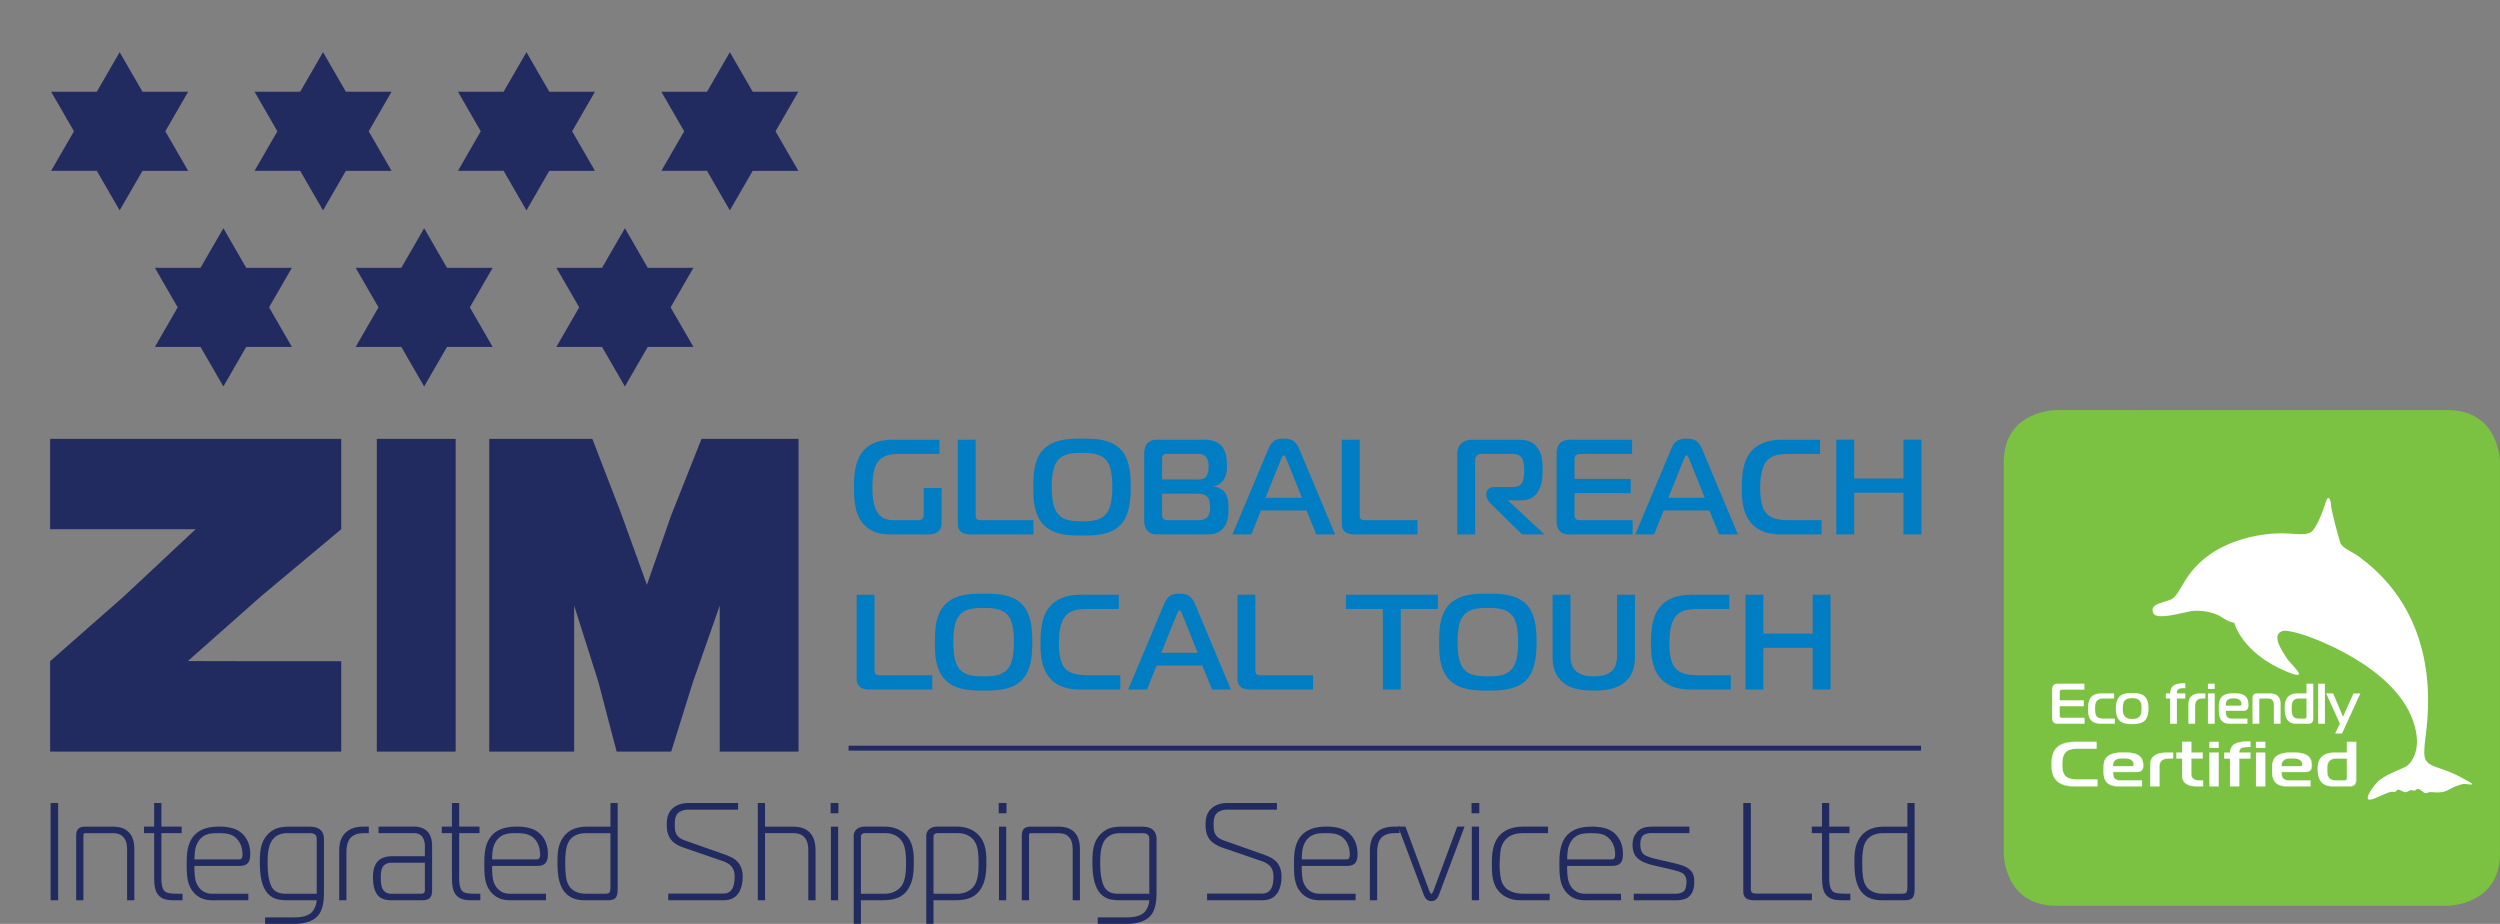 <?xml version="1.0" ?>
<svg xmlns="http://www.w3.org/2000/svg" viewBox="-2.732 -2.662 186.955 69.09">
	<rect x="-2.732" y="-2.662" width="186.955" height="69.09" fill="#808080" stroke="none"/>
	<g fill="#212b60">
		<path d="m1.053 64.66h.562v-7.274h-.562zm1.911-4.789c0-.145.011-.362.125-.508.145-.188.375-.207.541-.207h1.976c.52 0 .948.073 1.28.405.167.165.428.52.428 1.277v3.823h-.541v-3.687c0-.469-.053-.749-.24-.988-.23-.29-.542-.342-.894-.342h-1.956c-.053 0-.115 0-.147.041-.03.041-.03.125-.03.166v4.81h-.542zm7.539 4.79c-.47 0-.99.02-1.332-.322-.345-.333-.375-.873-.375-1.528v-3.168h-.76v-.49h.76v-1.765h.542v1.766h1.517v.489h-1.517v3.053c0 .47-.032 1.103.31 1.34.125.084.365.137.978.137h.293v.488zm4.67-3.056c.238 0 .228-.29.228-.364 0-.54-.187-.903-.375-1.122-.396-.466-.936-.476-1.425-.476-.55 0-1.145.02-1.528.663-.22.364-.25.76-.263 1.3zm-2.04 3.055c-.448 0-1.03-.114-1.458-.675-.425-.551-.446-1.247-.446-2.057 0-.77.042-1.704.74-2.285.497-.417 1.175-.49 1.725-.49.386 0 .957.05 1.406.312.218.135.884.593.884 1.745 0 .155-.01.531-.229.718-.167.146-.426.166-.582.166h-3.363c-.01.322.013.831.096 1.122.124.448.5.957 1.227.957h2.706v.487zm7.82-4.57c0-.155-.022-.27-.157-.364a.588.588 0 0 0 -.333-.082h-1.705c-.522 0-.843.196-1.02.384-.428.447-.458 1.256-.458 1.85 0 1.433.334 1.838.416 1.943.323.374.79.353 1.093.353h2.164zm-2.133 4.571c-.604 0-1.25-.04-1.686-.717-.353-.549-.435-1.319-.435-2.171 0-.862.092-1.527.611-2.058.459-.466.958-.56 1.645-.56h1.374c.291 0 .602.02.842.196.28.21.324.53.324.77v3.907c0 .676-.075 1.352-.449 1.788-.488.56-1.403.612-1.748.612h-2.205v-.488h2.205c.21 0 .865-.011 1.24-.342.258-.23.393-.624.415-.937zm3.814-3.617c0-.56.071-1.049.489-1.444.228-.219.613-.446 1.352-.446h.374v.489h-.333c-.3 0-.76.03-1.06.383-.23.282-.282.698-.282 1.143v3.491h-.54zm3.889.811c-.323 0-.522.156-.604.271-.136.177-.176.467-.176.852 0 .332.03.727.217.956a.72.72 0 0 0 .541.239h2.227c.063 0 .166 0 .24-.063.073-.061.073-.114.073-.187v-2.068zm1.758-2.7c.375 0 .75.145.968.383.291.312.332.77.332 1.102v3.294c0 .145-.01.405-.187.571-.166.156-.436.156-.625.156h-2.121c-.312 0-.698-.01-1-.248-.457-.377-.488-1.123-.488-1.455 0-.448.063-.968.456-1.3.303-.25.72-.292 1.032-.292h2.393v-.82c0-.177-.073-.487-.208-.653a.763.763 0 0 0 -.583-.25h-2.674v-.488zm4.492 5.506c-.468 0-.99.02-1.332-.322-.345-.333-.375-.873-.375-1.528v-3.168h-.76v-.49h.76v-1.765h.542v1.766h1.518v.489h-1.518v3.053c0 .47-.032 1.103.31 1.34.126.084.365.137.98.137h.29v.488zm4.657-3.056c.239 0 .229-.29.229-.364 0-.54-.188-.903-.374-1.122-.396-.466-.937-.476-1.426-.476-.55 0-1.144.02-1.529.663-.217.364-.25.76-.261 1.3zm-2.039 3.055c-.447 0-1.03-.114-1.457-.675-.426-.551-.448-1.247-.448-2.057 0-.77.043-1.704.74-2.285.498-.417 1.175-.49 1.727-.49.385 0 .957.05 1.405.312.218.135.885.593.885 1.745 0 .155-.012.531-.23.718-.167.146-.427.166-.583.166h-3.36c-.01.322.011.831.095 1.122.125.448.499.957 1.227.957h2.705v.487zm5.729-5.016c-.405 0-.989.082-1.311.622-.188.313-.271.802-.271 1.58 0 .998.103 1.33.157 1.477.28.757.988.85 1.425.85h1.383c.063 0 .25 0 .333-.083.063-.072.084-.269.084-.384v-4.062zm2.194 4.821c-.155.186-.425.196-.603.196h-1.716c-.541 0-1.385-.123-1.789-1.11-.22-.53-.25-1.185-.25-1.788s.03-1.227.415-1.787c.5-.727 1.26-.82 1.873-.82h1.676v-1.768h.54v6.473c0 .21-.041.47-.146.604m3.927-.304h4.11c.438 0 .853-.228.853-1.246 0-.479-.103-.915-.916-1.195l-2.902-.997c-.363-.125-.698-.313-.895-.543-.3-.341-.363-.777-.363-1.172 0-.374.04-.883.487-1.257.21-.176.584-.365 1.156-.365h3.693v.5h-3.756c-.26 0-.582.094-.76.28-.218.24-.218.613-.218.862 0 .458.043.905.739 1.152l2.83.999c.437.156.811.302 1.061.541.365.343.449.809.449 1.174 0 .064.01.821-.355 1.287-.333.438-.789.48-1.166.48h-4.048zm6.697-6.775h.54v1.77h2.02c.55 0 .966.102 1.278.392.395.375.48.903.48 1.456v3.656h-.542v-3.719c0-.24-.02-.676-.27-.965-.26-.302-.593-.333-.895-.333h-2.07v5.017h-.541zm5.467 1.77h.541v5.505h-.54zm.561-1h-.582v-.77h.582zm3.464 6.017c.5 0 .999-.198 1.28-.623.25-.385.314-.936.314-1.654 0-.757-.074-1.172-.2-1.453-.26-.583-.831-.8-1.331-.8h-1.593c-.052 0-.125.04-.166.07-.073.063-.084.126-.084.2v4.26zm-1.78 2.255h-.54v-6.59a.64.64 0 0 1 .26-.518c.209-.156.458-.166.614-.166h1.395c.364 0 1.102.05 1.645.634.56.59.581 1.38.581 2.036 0 .696-.042 1.414-.436 2.016-.439.655-1.061.82-1.956.82h-1.563zm7.206-2.255c.5 0 1-.198 1.28-.623.25-.385.314-.936.314-1.654 0-.757-.074-1.172-.2-1.453-.26-.583-.831-.8-1.331-.8h-1.593c-.05 0-.123.04-.166.07-.072.063-.084.126-.084.2v4.26zm-1.78 2.255h-.54v-6.59a.64.64 0 0 1 .26-.518c.21-.156.458-.166.614-.166h1.395c.364 0 1.103.05 1.645.634.56.59.581 1.38.581 2.036 0 .696-.042 1.414-.436 2.016-.439.655-1.061.82-1.956.82h-1.563zm4.898-7.273h.541v5.506h-.541zm.562-.999h-.582v-.77h.582zm1.143 1.715c0-.145.011-.362.124-.508.146-.188.376-.207.542-.207h1.976c.52 0 .948.073 1.28.405.167.165.427.52.427 1.277v3.823h-.542v-3.687c0-.469-.05-.749-.238-.988-.23-.29-.542-.342-.894-.342h-1.956c-.053 0-.115 0-.147.041s-.03.125-.03.166v4.81h-.542zm9.537.219c0-.155-.02-.27-.156-.364a.588.588 0 0 0 -.334-.082h-1.705c-.52 0-.843.196-1.02.384-.427.447-.458 1.256-.458 1.85 0 1.433.333 1.838.416 1.943.322.374.791.353 1.094.353h2.163zm-2.132 4.571c-.604 0-1.25-.04-1.686-.717-.354-.549-.438-1.319-.438-2.171 0-.862.095-1.527.614-2.058.459-.466.957-.56 1.644-.56h1.373c.293 0 .604.02.843.196.281.21.324.53.324.77v3.907c0 .676-.074 1.352-.45 1.788-.487.56-1.403.612-1.747.612h-2.205v-.488h2.205c.208 0 .864-.011 1.24-.342.26-.23.394-.624.415-.937zm6.452-.5h4.11c.437 0 .853-.228.853-1.246 0-.479-.104-.915-.915-1.195l-2.904-.997c-.362-.125-.697-.313-.895-.543-.3-.341-.364-.777-.364-1.172 0-.374.043-.883.49-1.257.208-.176.583-.365 1.155-.365h3.694v.5h-3.756c-.261 0-.584.094-.76.28-.218.24-.218.613-.218.862 0 .458.042.905.738 1.152l2.83.999c.437.156.811.302 1.061.541.365.343.448.809.448 1.174 0 .064.01.821-.354 1.287-.333.438-.79.48-1.165.48h-4.048zm10.44-2.556c.24 0 .23-.29.23-.364 0-.54-.188-.903-.375-1.122-.396-.466-.936-.476-1.426-.476-.55 0-1.144.02-1.527.663-.22.364-.25.76-.26 1.3zm-2.038 3.055c-.448 0-1.03-.114-1.458-.675-.426-.551-.446-1.247-.446-2.057 0-.77.041-1.704.739-2.285.5-.417 1.176-.49 1.726-.49.386 0 .959.05 1.405.312.219.135.885.593.885 1.745 0 .155-.01.531-.229.718-.167.146-.426.166-.584.166h-3.358c-.013.322.01.831.093 1.122.124.448.498.957 1.227.957h2.706v.487zm3.773-3.616c0-.56.073-1.049.49-1.444.23-.219.614-.446 1.353-.446h.374v.489h-.333c-.301 0-.76.03-1.061.383-.229.282-.28.698-.28 1.143v3.491h-.543z"/>
		<path d="m104.151 63.955c.032.071.105.228.157.228s.125-.157.156-.228l1.779-4.801h.55l-1.913 5.091c-.145.395-.366.479-.572.479-.208 0-.427-.084-.57-.479l-1.915-5.091h.55zm3.182-4.8h.542v5.506h-.542zm.562-.999h-.582v-.77h.582zm3.056 6.504c-.78 0-1.3-.311-1.625-.695-.435-.521-.497-1.174-.497-1.984 0-.75.042-1.623.624-2.215.322-.322.852-.612 1.717-.612h1.863v.489h-1.925c-.885 0-1.425.466-1.592 1.12-.075.303-.106 1.02-.106 1.29 0 .363.053.986.19 1.298.321.728 1.123.822 1.623.822h1.933v.487zm6.873-3.055c.24 0 .229-.29.229-.364 0-.54-.188-.903-.374-1.122-.396-.466-.936-.476-1.425-.476-.551 0-1.145.02-1.53.663-.218.364-.249.76-.26 1.3zm-2.039 3.055c-.447 0-1.029-.114-1.457-.675-.425-.551-.447-1.247-.447-2.057 0-.77.043-1.704.74-2.285.498-.417 1.174-.49 1.727-.49.385 0 .957.05 1.403.312.22.135.885.593.885 1.745 0 .155-.01.531-.228.718-.168.146-.428.166-.584.166h-3.36c-.01.322.011.831.095 1.122.124.448.497.957 1.226.957h2.706v.487zm3.659-.487h3.164c.322 0 .54-.115.646-.26.092-.137.135-.447.135-.634 0-.311-.126-.488-.21-.573-.175-.166-.5-.247-1.3-.436l-.956-.217c-.843-.198-1.145-.468-1.27-.614-.24-.27-.302-.613-.302-.914 0-.364.084-.645.28-.892.345-.45.813-.48 1.333-.48h2.642v.49h-2.86c-.126 0-.436.01-.615.186-.186.187-.197.51-.197.655 0 .186.021.509.23.716.186.189.759.333.946.375l.999.229c.665.156 1.145.259 1.467.52.343.269.395.592.395.955 0 .385-.072.894-.478 1.175-.27.186-.645.206-.865.206h-3.184zm8.984.487c-.105 0-.417-.01-.595-.156-.177-.145-.198-.353-.198-.509v-6.609h.564v6.423c0 .084 0 .186.084.27.082.072.216.082.31.082h4.173v.5zm6.8.001c-.467 0-.988.02-1.332-.322-.343-.333-.375-.873-.375-1.528v-3.168h-.76v-.49h.76v-1.765h.542v1.766h1.517v.489h-1.517v3.053c0 .47-.032 1.103.312 1.34.124.084.364.137.978.137h.29v.488zm2.878-5.017c-.406 0-.987.082-1.31.622-.188.313-.27.802-.27 1.58 0 .998.103 1.33.155 1.477.28.757.99.85 1.425.85h1.384c.063 0 .251 0 .334-.083.062-.072.082-.269.082-.384v-4.062zm2.197 4.821c-.157.186-.427.196-.603.196h-1.717c-.542 0-1.385-.123-1.79-1.11-.22-.53-.25-1.185-.25-1.788s.03-1.227.416-1.787c.499-.727 1.26-.82 1.872-.82h1.675v-1.768h.542v6.473c0 .21-.042.47-.145.604"/>
	</g>
	<path d="m67.685 36.393c0 .363-.131.586-.262.697-.182.151-.488.213-.69.213h-3.02c-.79 0-1.325-.283-1.65-.558-.862-.717-.933-1.951-.933-2.942 0-1.164.113-2.47 1.155-3.148.436-.281 1.034-.434 1.713-.434h3.526v1.06h-3.151c-.77 0-1.298.275-1.57.77-.122.223-.294.688-.294 1.71 0 1.033.172 1.517.282 1.74.295.588.792.74 1.36.74h1.73c.123 0 .244 0 .355-.112.113-.111.113-.253.113-.364v-1.934h1.336zm2.12.91c-.232 0-.496-.052-.657-.183-.113-.09-.254-.282-.254-.586v-6.314h1.336v5.635c0 .08-.01.213.093.303.04.031.12.081.333.081h3.892v1.063zm6.551-1.568c.414.535 1.084.586 1.824.586.73 0 1.408-.05 1.834-.586.232-.292.435-.83.435-1.974 0-1.223-.213-1.71-.435-1.982-.416-.518-1.115-.576-1.834-.576-.74 0-1.41.058-1.824.576-.272.344-.435.901-.435 1.982 0 1.154.203 1.682.435 1.974zm4.66-4.846c.74.707.812 1.942.812 2.872 0 .932-.082 2.165-.812 2.873-.77.751-2.005.751-2.826.751-.841 0-2.046 0-2.826-.751-.821-.789-.821-2.073-.821-2.873 0-.96.05-2.145.82-2.872.792-.75 1.966-.75 2.827-.75.841 0 2.046 0 2.826.75m3.154 4.825c0 .232.031.355.081.415.112.12.334.111.437.111h2.107c.211 0 .576-.009.78-.252.151-.183.183-.497.183-.718 0-.202-.022-.527-.153-.72-.082-.11-.285-.292-.719-.292h-2.716zm0-2.52h2.594c.264 0 .546 0 .729-.253.05-.06.152-.232.152-.718 0-.19-.01-.545-.234-.758-.192-.184-.435-.184-.657-.184h-2.19c-.11 0-.223-.01-.303.083-.08.09-.09.232-.09.314zm3.12-2.974c.386 0 .911.041 1.288.425.395.405.445 1.053.445 1.518 0 .383-.02.778-.334 1.153-.203.243-.406.343-.669.364v.041c.334.03.608.183.78.374.334.366.334.87.334 1.265 0 .465 0 1.033-.405 1.488s-.861.455-1.296.455h-3.394c-.354 0-.68.04-.964-.283-.07-.082-.241-.314-.241-.72v-5.059c0-.262.07-.545.222-.727.213-.253.527-.294.75-.294zm4.614 4.343h2.726l-1.155-2.884c-.04-.101-.111-.293-.204-.293-.09 0-.16.192-.202.293zm.202-3.623c.254-.596.528-.799 1.165-.799.61 0 .912.203 1.167.8l2.673 6.363h-1.408l-.73-1.79h-3.413l-.72 1.79h-1.407zm6.418 6.363c-.233 0-.496-.052-.659-.183a.741.741 0 0 1 -.254-.586v-6.314h1.338v5.635c0 .08-.01.213.094.303.038.031.12.081.333.081h3.89v1.063zm7.722-5.878c0-.292.01-.647.293-.92.255-.242.589-.282.851-.282h3.365c.495 0 1.104.03 1.519.646.335.486.355 1.041.355 1.557s-.02 1.074-.305 1.6c-.183.344-.525.73-1.336.73h-.913v.05l2.695 2.497h-1.681l-2.33-2.295c-.143-.143-.335-.394-.335-.597v-.162c0-.284.214-.486.597-.486h1.34c.232 0 .544-.03.728-.314.141-.223.161-.729.161-.971 0-.558-.111-.84-.252-.982-.213-.212-.538-.212-.75-.212h-2.168c-.141 0-.242.01-.356.11-.141.122-.141.254-.141.396v5.513h-1.337zm8.503 5.878c-.304 0-.578 0-.81-.224-.244-.231-.265-.555-.265-.83v-5.016c0-.283.092-.567.244-.738.233-.252.578-.274.85-.274h4.55v1.062h-3.83c-.12 0-.264.01-.363.1-.112.102-.112.243-.112.345v1.427h4.203v1.063h-4.203v1.658c0 .112.04.222.1.273.082.082.245.091.457.091h3.789v1.063zm7.279-2.74h2.726l-1.155-2.884c-.041-.101-.113-.293-.204-.293-.09 0-.162.192-.202.293zm.202-3.623c.254-.596.528-.799 1.165-.799.608 0 .911.203 1.166.8l2.673 6.363h-1.408l-.728-1.79h-3.414l-.721 1.79h-1.407zm8.271 6.363c-.678 0-1.6-.092-2.258-.83-.67-.75-.72-1.832-.72-2.61 0-1.012.09-2.054.687-2.752.71-.83 1.814-.89 2.321-.89h2.848v1.062h-2.22c-.79 0-1.459.05-1.864.657-.212.314-.395.85-.395 1.901 0 1.064.194 1.5.335 1.722.365.556 1.013.677 1.854.677h2.4v1.063zm10.45 0h-1.337v-3.117h-3.686v3.117h-1.34v-7.083h1.34v2.903h3.686v-2.903h1.337zm-78.707 11.595c-.233 0-.498-.052-.659-.183a.741.741 0 0 1 -.254-.586v-6.313h1.338v5.634c0 .081-.01.214.092.304.04.03.122.081.334.081h3.891v1.063zm6.752-1.567c.415.537 1.084.587 1.824.587.729 0 1.408-.05 1.834-.587.232-.295.435-.83.435-1.972 0-1.226-.213-1.711-.435-1.984-.416-.516-1.115-.576-1.834-.576-.74 0-1.409.06-1.824.576-.273.344-.435.901-.435 1.984 0 1.152.203 1.677.435 1.972zm4.66-4.846c.74.708.81 1.943.81 2.874 0 .93-.08 2.165-.81 2.872-.77.748-2.005.748-2.826.748-.841 0-2.047 0-2.827-.748-.82-.788-.82-2.073-.82-2.872 0-.961.05-2.146.82-2.874.79-.75 1.966-.75 2.827-.75.841 0 2.046 0 2.826.75m4.402 6.413c-.68 0-1.602-.092-2.26-.83-.67-.75-.72-1.833-.72-2.612 0-1.01.092-2.052.69-2.75.71-.83 1.813-.89 2.32-.89h2.847v1.062h-2.219c-.79 0-1.458.05-1.863.657-.213.314-.397.85-.397 1.901 0 1.064.194 1.498.335 1.722.365.555 1.014.677 1.855.677h2.4v1.063zm6.051-2.742h2.726l-1.155-2.883c-.04-.102-.111-.293-.204-.293-.09 0-.162.191-.202.293zm.202-3.622c.255-.596.528-.799 1.165-.799.61 0 .913.203 1.167.799l2.673 6.365h-1.408l-.73-1.791h-3.413l-.72 1.79h-1.409zm6.408 6.364c-.231 0-.496-.052-.659-.183-.111-.09-.251-.282-.251-.586v-6.313h1.335v5.634c0 .081-.009.214.092.304.042.03.122.081.335.081h3.89v1.063zm9.961 0v-6.02h-2.765v-1.062h6.879v1.062h-2.776v6.02zm6.024-1.567c.414.537 1.082.587 1.822.587.73 0 1.41-.05 1.835-.587.232-.295.434-.83.434-1.972 0-1.226-.211-1.711-.434-1.984-.416-.516-1.115-.576-1.835-.576-.74 0-1.408.06-1.822.576-.274.344-.436.901-.436 1.984 0 1.152.202 1.677.436 1.972zm4.66-4.846c.74.708.81 1.943.81 2.874 0 .93-.081 2.165-.81 2.872-.771.748-2.006.748-2.826.748-.843 0-2.048 0-2.827-.748-.822-.788-.822-2.073-.822-2.872 0-.961.051-2.146.822-2.874.79-.75 1.965-.75 2.827-.75.84 0 2.046 0 2.826.75m6.496 4.976c.324-.353.334-.88.334-1.232v-4.413h1.339v4.593c0 .597-.082 1.266-.62 1.811-.71.73-1.812.759-2.46.759s-1.753-.029-2.462-.759c-.538-.545-.618-1.214-.618-1.811v-4.593h1.337v4.413c0 .392.011.869.344 1.232.375.405.984.455 1.399.455.385 0 1.045-.05 1.407-.455m5.85 1.437c-.679 0-1.6-.092-2.259-.83-.67-.75-.72-1.833-.72-2.612 0-1.01.092-2.052.69-2.75.71-.83 1.814-.89 2.32-.89h2.847v1.062h-2.22c-.79 0-1.458.05-1.863.657-.211.314-.395.85-.395 1.901 0 1.064.193 1.498.334 1.722.364.555 1.014.677 1.855.677h2.4v1.063zm10.449 0h-1.336v-3.118h-3.688v3.118h-1.337v-7.082h1.337v2.903h3.688v-2.903h1.336z" fill="#007dc3"/>
	<path d="m13.973 26.239-1.71-2.959h-3.413l1.706-2.959-1.706-2.957h3.414l1.709-2.959 1.707 2.959h3.415l-1.705 2.956 1.706 2.96h-3.416zm15.013 0-1.706-2.959h-3.415l1.707-2.959-1.707-2.957h3.415l1.707-2.959 1.708 2.959h3.415l-1.706 2.957 1.706 2.96h-3.415zm15.013 0-1.709-2.959h-3.415l1.707-2.959-1.707-2.957h3.415l1.71-2.959 1.707 2.959h3.415l-1.706 2.957 1.706 2.96h-3.415zm-37.784-13.168-1.707-2.958h-3.418l1.71-2.958-1.71-2.959h3.418l1.707-2.956 1.708 2.957h3.415l-1.708 2.959 1.708 2.957h-3.415zm15.21 0-1.709-2.958h-3.413l1.707-2.958-1.707-2.959h3.413l1.71-2.957 1.707 2.957h3.416l-1.708 2.96 1.708 2.957h-3.416zm15.213 0-1.71-2.958h-3.413l1.705-2.958-1.705-2.959h3.414l1.709-2.957 1.707 2.957h3.414l-1.706 2.96 1.706 2.957h-3.414zm15.21 0-1.708-2.958h-3.415l1.708-2.958-1.708-2.959h3.415l1.708-2.957 1.707 2.957h3.416l-1.707 2.96 1.707 2.957h-3.416zm-17.993 40.472v-23.385h7.709l2.101 5.437 1.981 5.476 1.815-5.198 2.267-5.715h7.257v23.385h-5.895v-10.913l-2.023 5.771-1.605 5.142h-4.082l-1.361-5.198-1.814-5.715v10.913zm-8.409-23.385h5.897v23.386h-5.897zm-24.43 6.755h10.884l-5.379 5.03-5.505 4.842v6.758h21.77v-6.758h-5.896l-5.574-.011 5.47-4.844 6-5.017v-6.755h-21.77z" fill="#212b60"/>
	<path d="m0 0h64.11" fill="none" stroke="#212b60" stroke-width=".293" transform="matrix(1.251 0 0 -1.249 60.725 53.287)"/>
	<path d="m151.029 28.006s-3.919 0-3.919 3.913v29.236s0 3.914 3.919 3.914h29.277s3.917 0 3.917-3.914v-29.235s0-3.913-3.917-3.913z" fill="#7bc142"/>
	<path d="m151.185 51.46c-.127 0-.246 0-.345-.095-.105-.096-.112-.232-.112-.35v-2.124c0-.12.038-.24.103-.313.1-.107.247-.115.364-.115h1.946v.448h-1.638c-.053 0-.113.005-.158.044-.046.043-.046.103-.046.144v.605h1.799v.451h-1.8v.703c0 .046.018.092.043.115.035.035.104.038.197.038h1.62v.45zm3.128 0c-.175 0-.478-.034-.687-.277-.19-.224-.208-.507-.208-.828 0-.27.005-.66.26-.92.096-.095.29-.245.703-.245h.984v.386h-.819c-.34 0-.508.167-.563.36-.034.12-.04.36-.04.428 0 .132.015.352.075.471.112.219.363.24.575.24h.823v.385zm1.853-.547c.147.167.368.188.552.188.19 0 .393-.02.545-.188s.15-.385.15-.583c0-.167.013-.425-.147-.6-.147-.162-.367-.18-.548-.18-.167 0-.414.018-.558.18-.142.164-.142.454-.142.6 0 .189.006.419.148.583zm1.477-1.508c.266.243.296.673.296.913 0 .48-.125.766-.296.925-.248.227-.663.245-.925.245-.275 0-.68-.018-.93-.245-.272-.25-.295-.678-.295-.91 0-.255.032-.685.295-.928.25-.232.655-.24.93-.24.27 0 .675.008.925.24m1.911 2.055v-1.884h-.32v-.382h.32c.004-.15.042-.416.237-.575.218-.174.64-.196.898-.188v.37c-.259 0-.405.008-.496.068-.067.042-.138.137-.132.321h.628v.386h-.628v1.884zm1.365-1.412c0-.25.042-.494.237-.66.214-.185.513-.198.69-.198h.342v.386h-.213c-.134 0-.311.017-.431.16-.096.114-.118.272-.118.444v1.28h-.507zm1.462-.858h.508v2.27h-.508zm.508-.33h-.508v-.397h.508zm1.885 1.248c.099 0 .112-.073.112-.133a.39.39 0 0 0 -.147-.305c-.125-.092-.29-.102-.434-.102-.134 0-.342-.004-.48.148-.105.118-.101.242-.105.392zm-.711 1.353c-.234 0-.512-.02-.702-.286-.152-.215-.167-.527-.167-.827 0-.425.024-.738.274-.952.252-.215.64-.215.86-.215.268 0 .545.014.758.147.27.167.325.45.325.736 0 .117-.012.25-.108.342-.07.07-.157.087-.248.087h-1.335c0 .098.014.245.031.313.064.244.277.27.464.27h1.121v.385zm1.652-1.925c0-.068.004-.17.074-.243.095-.108.251-.103.35-.103h.811c.236 0 .46.021.643.184.12.107.223.279.223.591v1.495h-.505v-1.345c0-.15-.013-.295-.095-.402-.076-.094-.18-.137-.366-.137h-.515c-.029 0-.061 0-.086.025-.026.03-.026.064-.026.094v1.765h-.508zm3.456.04c-.133 0-.316.025-.425.2-.05.08-.1.224-.1.533 0 .355.044.466.062.509.1.227.316.257.463.257h.408c.02 0 .1 0 .135-.035.039-.032.039-.124.039-.159v-1.305zm1.088-1.113v2.6a.518.518 0 0 1 -.07.282c-.078.108-.21.115-.314.115h-.907c-.23 0-.565-.055-.733-.449-.057-.133-.112-.347-.112-.72 0-.24.02-.54.177-.763.225-.32.585-.338.773-.338h.68v-.727zm.365 2.997h.506v-2.997h-.506zm1.786.733h-.516l.351-.74-1.022-2.263h.523l.738 1.744.78-1.735h.516z" fill="#fff"/>
	<g fill="none" stroke="#fff" stroke-linejoin="round" stroke-miterlimit="1.096" stroke-width=".02">
		<path d="m0 0v-.646h-.729c-.199 0-.585-.015-.826-.301-.167-.197-.19-.462-.19-.675 0-.331.06-.521.121-.639.181-.351.538-.401.785-.401h.969c.113 0 .256.008.339.103a.42.42 0 0 1 .075.252v2.307z" transform="matrix(1.251 0 0 -1.249 172.79 52.817)"/>
		<path d="m0 0v-1.159c0-.03 0-.11-.04-.14-.039-.031-.123-.031-.145-.031h-.437c-.157 0-.39.026-.497.228-.017.038-.064.137-.064.453 0 .273.051.399.106.472.117.155.311.177.455.177z" transform="matrix(1.251 0 0 -1.249 172.79 54.054)"/>
		<path d="m0 0v.342h-1.202c-.199 0-.426.022-.496.24-.018.061-.033.19-.033.277h1.43c.097 0 .19.016.264.076.102.084.116.201.116.304 0 .256-.059.508-.348.655-.227.118-.524.128-.813.128-.232 0-.649 0-.918-.19-.27-.19-.292-.466-.292-.843 0-.267.015-.543.176-.734.205-.236.501-.255.752-.255z" transform="matrix(1.251 0 0 -1.249 170.061 56.142)"/>
		<path d="m0 0c.004.132 0 .243.111.345.15.137.373.133.516.133.152 0 .33-.007.464-.092a.322.322 0 0 0 .159-.268c0-.054-.015-.118-.121-.118zm-1.527-1.203h.545v2.015h-.545zm0 2.309h.545v.353h-.545z" transform="matrix(1.251 0 0 -1.249 167.896 54.64)"/>
		<path d="m0 0v1.673h.672v.342h-.672c-.005.164.069.246.139.285.097.053.256.062.533.062v.326c-.277.009-.728-.011-.959-.167-.21-.142-.251-.377-.256-.509h-.344v-.339h.344v-1.673zm-1.768 0h.543v2.015h-.543zm0 2.308h.543v.353h-.543z" transform="matrix(1.251 0 0 -1.249 164.72 56.141)"/>
		<path d="m0 0v.342h-.136c-.098 0-.301.005-.421.087-.157.107-.144.297-.144.434v.81h.687v.342h-.687v.647h-.542v-.647h-.342v-.342h.342v-1.015c0-.255.087-.403.245-.51.153-.102.329-.148.659-.148z" transform="matrix(1.251 0 0 -1.249 162.015 56.141)"/>
		<path d="m0 0h.544v1.136c0 .153.023.293.125.397.129.125.32.14.464.14h.227v.342h-.366c-.191 0-.511-.011-.738-.174-.21-.149-.256-.365-.256-.585z" transform="matrix(1.251 0 0 -1.249 158.072 56.141)"/>
		<path d="m0 0v.342h-1.203c-.198 0-.426.022-.495.24-.019.061-.033.19-.033.277h1.431c.096 0 .189.016.263.076.102.084.117.201.117.304 0 .256-.061.508-.348.655-.228.118-.524.128-.814.128-.232 0-.649 0-.918-.19s-.292-.466-.292-.843c0-.267.015-.543.176-.734.205-.236.501-.255.753-.255z" transform="matrix(1.251 0 0 -1.249 157.445 56.141)"/>
		<path d="m0 0c.004.132 0 .243.111.345.149.137.373.133.515.133.153 0 .33-.007.466-.092a.32.32 0 0 0 .157-.268c0-.054-.014-.118-.12-.118z" transform="matrix(1.251 0 0 -1.249 155.28 54.638)"/>
		<path d="m0 0v.4h-1.1c-.385 0-.681.046-.849.255-.065.082-.152.247-.152.646 0 .397.083.597.18.714.184.229.491.246.854.246h1.016v.401h-1.304c-.232 0-.737-.023-1.063-.335-.275-.263-.314-.654-.314-1.033 0-.293.021-.701.329-.983.302-.278.724-.311 1.034-.311z" transform="matrix(1.251 0 0 -1.249 154.107 56.141)"/>
	</g>
	<g fill="#fff">
		<path d="m152.401 56.13c-.387 0-.916-.042-1.292-.386-.383-.35-.411-.855-.411-1.219 0-.47.052-.955.395-1.281.405-.388 1.037-.416 1.326-.416h1.629v.496h-1.27c-.452 0-.834.024-1.067.306-.122.146-.226.395-.226.888s.111.697.191.8c.21.26.582.317 1.062.317h1.375v.495zm4.285-1.49c.134 0 .15-.081.15-.146a.403.403 0 0 0 -.195-.335c-.168-.104-.388-.115-.58-.115-.18 0-.457-.004-.643.166-.14.128-.133.265-.14.43zm-.95 1.49c-.312 0-.685-.024-.94-.316-.202-.235-.218-.58-.218-.91 0-.468.028-.811.363-1.048.338-.236.86-.236 1.148-.236.361 0 .731.014 1.014.16.36.184.436.496.436.813 0 .127-.016.272-.145.376-.093.076-.208.095-.331.095h-1.784c0 .107.017.269.04.344.086.27.371.297.621.297h1.501v.425zm2.334-1.556c0-.274.058-.541.319-.726.285-.204.685-.217.921-.217h.459v.424h-.285c-.18 0-.416.019-.578.175-.128.128-.157.301-.157.49v1.41h-.679zm3.513 1.556c-.412 0-.634-.057-.825-.184-.197-.132-.307-.316-.307-.632v-1.259h-.422v-.425h.422v-.802h.68v.802h.855v.425h-.856v1.005c0 .169-.019.405.179.539.152.102.406.106.527.106h.17v.425zm.917-2.5h.679v2.5h-.679zm.679-.365h-.679v-.437h.679zm.852 2.865v-2.075h-.427v-.42h.427c.005-.165.058-.457.318-.631.291-.195.852-.219 1.201-.209v.405c-.349 0-.546.01-.666.075-.088.049-.18.153-.175.355h.841v.425h-.841v2.075zm1.943-2.5h.679v2.5h-.68zm.679-.365h-.68v-.437h.68zm2.637 1.375c.133 0 .15-.081.15-.146a.4.4 0 0 0 -.196-.335c-.169-.104-.389-.115-.58-.115-.18 0-.458-.004-.645.166-.138.128-.131.265-.138.43zm-.951 1.49c-.313 0-.684-.024-.939-.316-.202-.235-.22-.58-.22-.91 0-.468.029-.811.364-1.048.337-.236.857-.236 1.149-.236.36 0 .73.014 1.015.16.358.184.433.496.433.813 0 .127-.016.272-.145.376a.497.497 0 0 1 -.33.095h-1.785c0 .107.02.269.042.344.086.27.37.297.618.297h1.503v.425zm3.655-2.075c-.18 0-.423.028-.57.221-.069.09-.133.247-.133.587 0 .39.058.512.082.56.133.25.422.283.62.283h.545c.03 0 .133 0 .18-.038.052-.038.052-.137.052-.174v-1.439zm1.455-1.226v2.864a.514.514 0 0 1 -.094.31c-.104.118-.284.127-.422.127h-1.212c-.307 0-.753-.061-.978-.495-.075-.145-.152-.382-.152-.792 0-.264.03-.595.238-.84.301-.353.781-.372 1.031-.372h.91v-.802z"/>
		<path d="m182.118 55.923s-1.162-.74-2.404-1.128c-1.245-.386-1.198-.746-1.119-1.846.081-1.101 1.778-9.055-4.879-13.955-.623-.459-1.282-.65-1.432-1.064-.15-.415-.679-2.432-.703-2.847-.02-.414-.202-.805-.387-.202-.185.602-.691 2.017-1.15 2.274-.456.259-1.255.051-2.336.066-1.082.018-5.185.338-7.124 3.69-.786 1.353-.825 1.208-1.386 1.397-.563.19-1.174.325-.89.905.255.51 2.167-.06 2.79-.17s1.718.05 2.267.422c.658.446.985.441.985.441s.529 2.21 3.821 3.614c2.07.88.403-.469.09-.984-.35-.565-1.16-1.685-.32-2.008.253-.1 1.245.158 1.735.33.39.137 6.584 2.242 8.043 6.378.799 2.264-.255 3.248-.486 3.404-.232.159-1.682.64-2.187 1.189-.505.551-.963 1.321-.565 1.31.398-.009 1.397-.644 1.717-.591.32.05.226-.102.387-.154.163-.05.428.249.648.175.222-.074.217-.183.5-.12.285.064.17-.164.405-.105.236.056.388.384.626.291.236-.09.267-.061.634-.042.367.018.673-.01 1.042-.228.371-.217 1.004-.441 1.201-.405.198.035.613.099.477-.037"/>
	</g>
</svg>
